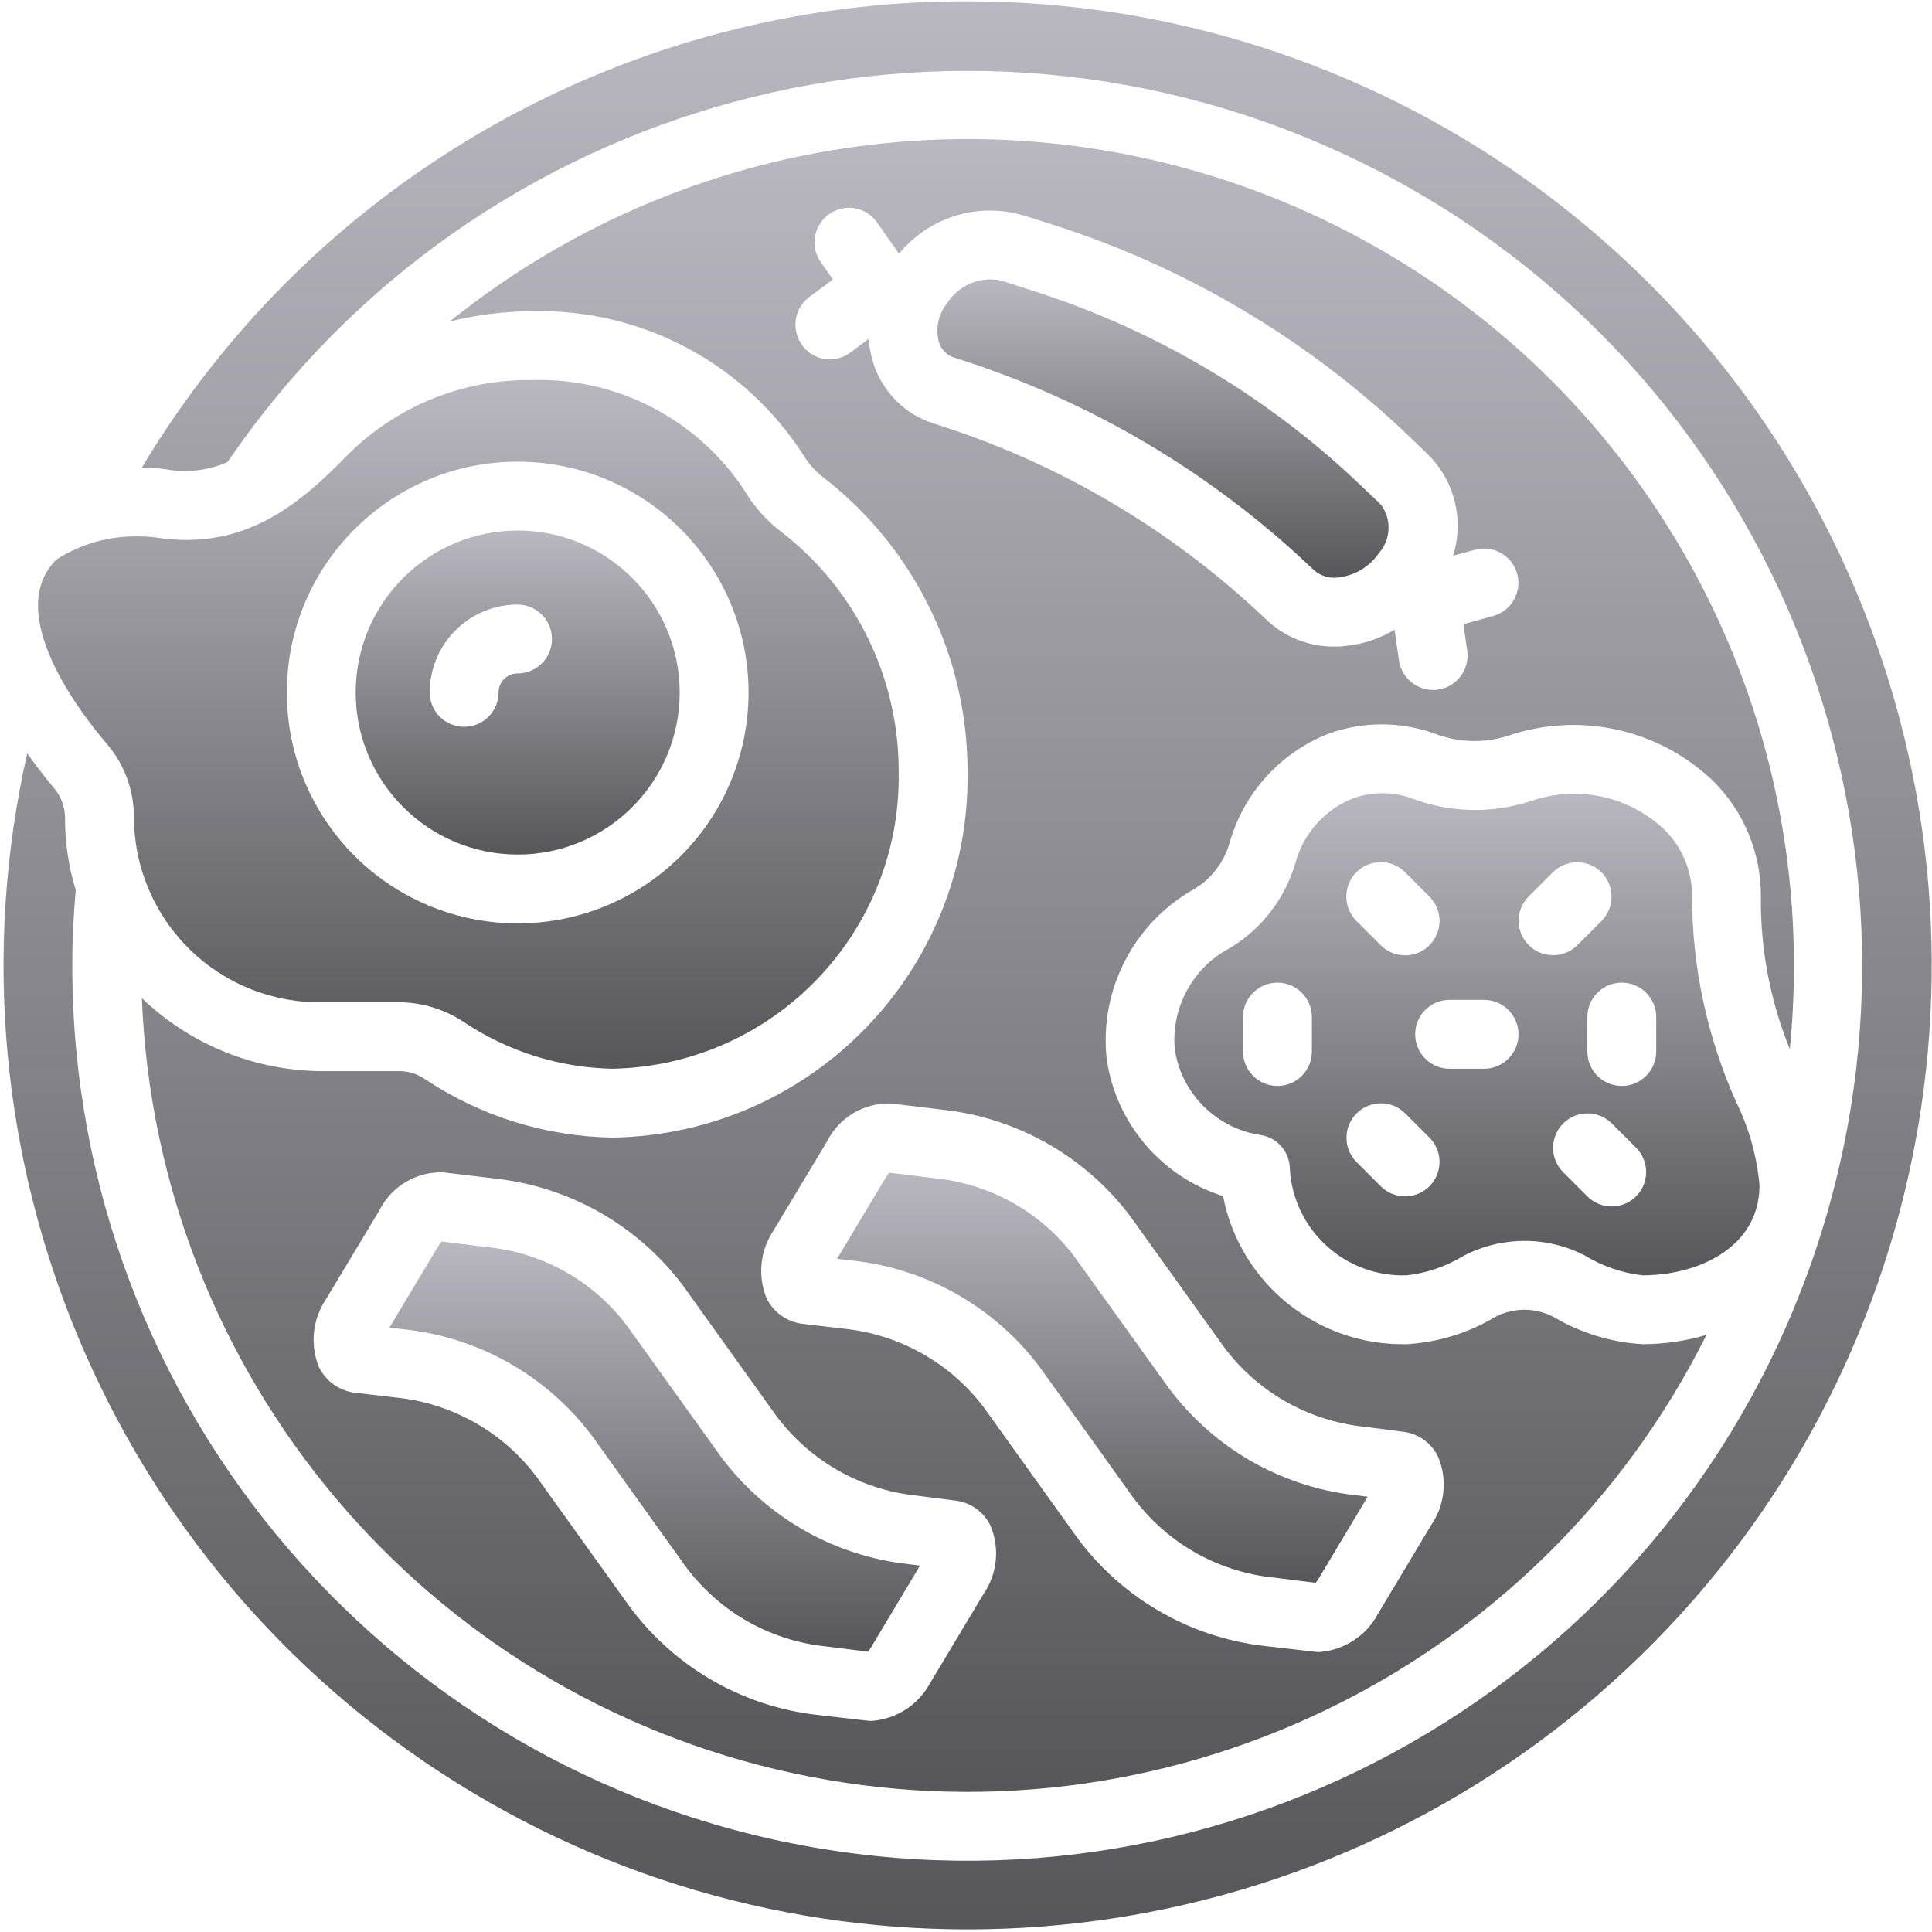 <svg width="513" height="513" viewBox="0 0 513 513" fill="none" xmlns="http://www.w3.org/2000/svg">
<g clip-path="url(#clip0_10025_63742)">
<path d="M248.137 312.852L236.16 311.389C235.817 311.755 235.511 312.153 235.246 312.578L222.263 334.247L226.286 334.704C246.107 336.833 264.154 347.098 276.115 363.047L299.886 396.236C308.763 409.081 322.839 417.373 338.377 418.91L349.349 420.281C349.532 420.007 349.897 419.55 350.172 419.092L363.155 397.423L360.228 397.057C339.64 394.835 321.012 383.838 309.119 366.886L285.439 333.88C276.522 321.929 262.978 314.294 248.137 312.852Z" fill="url(#paint0_linear_10025_63742)"/>
<path d="M361.233 128.805C336.263 104.961 306.136 87.191 273.188 76.874L265.874 74.497C260.319 73.308 254.608 75.673 251.519 80.44C251.519 80.531 251.429 80.623 251.337 80.714C249.089 83.584 248.342 87.352 249.325 90.863C249.949 92.938 251.615 94.534 253.714 95.069C289.335 106.304 321.899 125.573 348.891 151.389C350.718 152.993 353.165 153.697 355.565 153.309C359.869 152.77 363.732 150.405 366.17 146.818C369.367 143.176 369.559 137.786 366.627 133.927L361.233 128.805Z" fill="url(#paint1_linear_10025_63742)"/>
<path d="M137.416 226.909C161.174 226.934 180.454 207.695 180.479 183.938C180.504 160.18 161.265 140.9 137.508 140.875C113.75 140.85 94.47 160.089 94.445 183.846C94.442 207.595 113.668 226.861 137.416 226.909ZM137.416 160.532C142.465 160.532 146.559 164.625 146.559 169.675C146.559 174.724 142.466 178.818 137.416 178.818C136.081 178.814 134.8 179.343 133.856 180.287C132.912 181.231 132.384 182.512 132.388 183.847C132.388 188.896 128.295 192.99 123.245 192.99C118.196 192.99 114.102 188.897 114.102 183.847C114.124 170.979 124.549 160.554 137.416 160.532Z" fill="url(#paint2_linear_10025_63742)"/>
<path d="M190.262 385.172L166.582 352.166C157.665 340.215 144.12 332.579 129.279 331.137L117.302 329.674C116.959 330.04 116.653 330.438 116.388 330.863L103.405 352.532L107.428 352.989C127.249 355.118 145.296 365.383 157.257 381.332L181.028 414.521C189.905 427.366 203.981 435.658 219.519 437.195L230.491 438.566C230.674 438.292 231.039 437.835 231.314 437.377L244.297 415.708L241.37 415.342C220.783 413.121 202.155 402.124 190.262 385.172Z" fill="url(#paint3_linear_10025_63742)"/>
<path d="M35.565 216.668C35.508 229.979 40.84 242.747 50.347 252.065C59.854 261.382 72.726 266.456 86.034 266.131H106.331C112.249 266.235 118.018 268.01 122.971 271.251C134.714 279.164 148.494 283.513 162.651 283.777C205.36 282.916 239.331 247.678 238.629 204.966C238.717 180.144 227.306 156.68 207.726 141.423C203.711 138.424 200.325 134.665 197.76 130.36C185.352 111.409 163.991 100.261 141.349 100.92C123.14 100.651 105.585 107.7 92.618 120.486C79.727 133.743 65.098 146.452 41.234 142.703C39.779 142.518 38.313 142.426 36.845 142.429C29.115 142.253 21.507 144.386 14.995 148.555C0.732 162.635 21.486 189.515 28.252 197.378C32.903 202.734 35.496 209.573 35.565 216.668ZM137.416 122.588C162.219 122.57 184.589 137.499 194.089 160.41C203.589 183.321 198.347 209.7 180.809 227.238C163.271 244.776 136.892 250.018 113.981 240.518C91.07 231.018 76.14 208.648 76.159 183.845C76.193 150.028 103.599 122.622 137.416 122.588Z" fill="url(#paint4_linear_10025_63742)"/>
<path d="M441.782 220.143C432.289 211.274 418.652 208.419 406.399 212.737C396.042 216.108 384.841 215.818 374.673 211.914C369.666 210.16 364.207 210.192 359.221 212.005C351.705 215.005 346.045 221.376 343.953 229.194C341.198 238.583 335.035 246.604 326.673 251.685C316.707 256.861 310.882 267.569 311.953 278.748C313.806 290.553 323.16 299.759 334.993 301.422C339.359 302.217 342.522 306.036 342.49 310.473C343.509 326.696 357.239 339.17 373.485 338.633C378.866 338.037 384.049 336.257 388.661 333.422C393.667 330.847 399.214 329.499 404.844 329.491C410.376 329.491 415.829 330.807 420.753 333.331C425.426 336.195 430.669 338.005 436.114 338.634C451.108 338.634 467.2 331.137 467.2 314.68C466.493 306.987 464.387 299.489 460.984 292.554C453.295 275.383 449.308 256.785 449.281 237.971C449.317 231.255 446.608 224.815 441.782 220.143ZM348.342 279.206C348.342 284.255 344.249 288.349 339.199 288.349C334.15 288.349 330.056 284.256 330.056 279.206V270.063C330.056 265.014 334.149 260.92 339.199 260.92C344.248 260.92 348.342 265.013 348.342 270.063V279.206ZM360.164 231.599C361.878 229.884 364.203 228.92 366.628 228.92C369.053 228.92 371.378 229.884 373.092 231.599L379.556 238.063C381.866 240.372 382.767 243.739 381.922 246.893C381.077 250.048 378.612 252.512 375.458 253.357C372.303 254.202 368.937 253.3 366.628 250.991L360.164 244.527C358.449 242.813 357.485 240.488 357.485 238.063C357.485 235.639 358.449 233.313 360.164 231.599ZM379.557 314.992C377.843 316.707 375.517 317.671 373.093 317.671C370.668 317.671 368.343 316.707 366.629 314.992L360.165 308.528C356.633 304.952 356.651 299.195 360.205 295.64C363.759 292.086 369.516 292.067 373.093 295.599L379.557 302.063C381.272 303.777 382.236 306.102 382.236 308.527C382.235 310.952 381.271 313.278 379.557 314.992ZM394.057 283.778H384.914C379.865 283.778 375.771 279.685 375.771 274.635C375.771 269.586 379.864 265.492 384.914 265.492H394.057C399.106 265.492 403.2 269.585 403.2 274.635C403.199 279.684 399.106 283.778 394.057 283.778ZM405.919 250.951C402.365 247.397 402.346 241.64 405.878 238.063L412.342 231.599C415.918 228.067 421.675 228.085 425.23 231.639C428.784 235.193 428.803 240.95 425.271 244.527L418.807 250.991C415.23 254.523 409.473 254.505 405.919 250.951ZM434.414 317.67C432.7 319.385 430.375 320.349 427.95 320.349C425.525 320.349 423.2 319.385 421.486 317.67L415.022 311.206C411.49 307.63 411.508 301.873 415.062 298.318C418.616 294.764 424.373 294.745 427.95 298.277L434.414 304.741C436.129 306.455 437.093 308.78 437.093 311.205C437.092 313.631 436.129 315.956 434.414 317.67ZM439.771 279.206C439.771 284.255 435.678 288.349 430.628 288.349C425.578 288.349 421.485 284.256 421.485 279.206V270.063C421.485 265.014 425.578 260.92 430.628 260.92C435.678 260.92 439.771 265.013 439.771 270.063V279.206Z" fill="url(#paint5_linear_10025_63742)"/>
<path d="M498.488 171.61C462.505 69.013 365.638 0.341 256.914 0.349C167.125 0.103 83.834 47.132 37.668 124.143C39.862 124.234 42.057 124.326 43.976 124.6C49.53 125.635 55.267 124.966 60.433 122.68C126.624 25.512 253.926 -8.639 359.863 42.353C465.8 93.345 518.518 214.146 483.862 326.493C449.206 438.84 337.596 508.95 221.342 491.401C105.089 473.851 19.148 373.92 19.199 256.349C19.199 249.035 19.565 242.543 20.113 236.326C18.232 230.225 17.277 223.876 17.279 217.492C17.318 214.488 16.28 211.569 14.353 209.263C11.702 206.154 9.416 203.046 7.222 200.029C-16.691 306.091 29.004 415.686 121.179 473.346C213.354 531.006 331.896 524.148 416.807 456.244C501.718 388.34 534.471 274.207 498.488 171.61Z" fill="url(#paint6_linear_10025_63742)"/>
<path d="M475.245 278.565C475.976 271.251 476.342 263.845 476.342 256.348C476.351 171.894 427.886 94.932 351.719 58.449C275.552 21.965 185.206 32.438 119.405 85.377C126.582 83.583 133.95 82.662 141.348 82.634C170.404 81.953 197.711 96.474 213.394 120.943C214.791 123.255 216.623 125.273 218.789 126.886C242.882 145.622 256.956 174.446 256.914 204.966C257.622 257.779 215.462 301.207 162.651 302.063C145.005 301.782 127.809 296.452 113.097 286.703C111.121 285.281 108.764 284.485 106.331 284.417H86.034C68.009 284.468 50.669 277.519 37.668 265.034C41.608 365.1 112.813 449.796 210.715 470.867C308.617 491.938 408.361 444.036 453.119 354.451C447.599 356.09 441.871 356.921 436.113 356.92C427.857 356.428 419.835 353.984 412.707 349.789C407.872 347.173 402.059 347.105 397.164 349.606C389.981 353.93 381.854 356.44 373.484 356.92C349.84 357.412 329.272 340.819 324.752 317.606C308.297 312.395 296.285 298.214 293.85 281.126C291.882 262.667 301.18 244.828 317.439 235.869C321.841 233.1 325.065 228.802 326.49 223.8C330.262 210.477 340.084 199.706 353.004 194.726C361.904 191.587 371.604 191.555 380.524 194.635C386.788 197.155 393.728 197.446 400.18 195.458C419.149 188.885 440.201 193.433 454.764 207.252C463.04 215.394 467.659 226.545 467.564 238.155C467.422 252 470.032 265.737 475.245 278.565ZM261.119 423.297L247.039 446.794C243.941 452.618 238.074 456.448 231.496 456.943C231.007 456.958 230.517 456.928 230.034 456.852L217.324 455.389C196.694 453.15 178.034 442.12 166.125 425.126L142.536 392.212C133.601 380.266 120.073 372.607 105.232 371.092L94.261 369.812C90.104 369.304 86.489 366.722 84.661 362.955C82.277 357.004 82.996 350.258 86.582 344.944L100.753 321.355C103.968 314.966 110.612 311.037 117.759 311.298L131.473 312.944C151.282 315.111 169.314 325.368 181.302 341.287L205.074 374.476C213.967 387.304 228.035 395.591 243.565 397.15L253.531 398.43C257.666 398.867 261.271 401.433 263.039 405.196C265.518 411.162 264.795 417.981 261.119 423.297ZM300.159 322.999L323.931 356.188C332.824 369.016 346.892 377.303 362.422 378.862L372.388 380.142C376.523 380.579 380.128 383.145 381.896 386.908C384.375 392.876 383.651 399.695 379.976 405.011L365.896 428.508C362.798 434.332 356.931 438.162 350.353 438.657C349.864 438.672 349.374 438.642 348.891 438.566L336.181 437.103C315.552 434.864 296.891 423.834 284.982 406.84L261.392 373.926C252.457 361.98 238.929 354.321 224.088 352.806L213.117 351.526C208.96 351.018 205.345 348.436 203.517 344.669C201.133 338.718 201.852 331.972 205.438 326.658L219.609 303.069C222.824 296.68 229.468 292.751 236.615 293.012L250.329 294.658C270.14 296.824 288.172 307.081 300.159 322.999ZM396.525 163.548L388.571 165.742L389.577 172.691C390.315 177.685 386.885 182.34 381.896 183.114C381.443 183.19 380.984 183.221 380.525 183.205C376.012 183.18 372.181 179.891 371.474 175.434L370.285 167.205C366.341 169.607 361.9 171.077 357.302 171.502C356.335 171.657 355.355 171.718 354.376 171.685C347.643 171.76 341.146 169.201 336.273 164.554C311.265 140.694 281.111 122.895 248.137 112.531C240.479 110.171 234.445 104.239 231.954 96.622C231.247 94.46 230.817 92.218 230.674 89.948L225.828 93.605C224.237 94.775 222.317 95.415 220.342 95.434C217.441 95.44 214.717 94.044 213.028 91.685C210.014 87.641 210.831 81.923 214.857 78.885L221.166 74.222L217.965 69.651C215.045 65.508 216.026 59.784 220.159 56.851C222.133 55.449 224.584 54.892 226.97 55.304C229.356 55.716 231.479 57.062 232.868 59.045L238.719 67.365C246.602 57.716 259.474 53.689 271.451 57.125H271.542L278.765 59.411C314.371 70.634 346.93 89.87 373.942 115.64L379.245 120.76C386.273 127.757 388.813 138.091 385.828 147.549L391.588 145.995C396.435 144.632 401.47 147.456 402.834 152.304C404.197 157.15 401.373 162.185 396.525 163.548Z" fill="url(#paint7_linear_10025_63742)"/>
</g>
<defs>
<linearGradient id="paint0_linear_10025_63742" x1="292.709" y1="311.389" x2="292.709" y2="420.281" gradientUnits="userSpaceOnUse">
<stop stop-color="#B9B8C0"/>
<stop offset="1" stop-color="#57565A"/>
</linearGradient>
<linearGradient id="paint1_linear_10025_63742" x1="308.802" y1="74.193" x2="308.802" y2="153.414" gradientUnits="userSpaceOnUse">
<stop stop-color="#B9B8C0"/>
<stop offset="1" stop-color="#57565A"/>
</linearGradient>
<linearGradient id="paint2_linear_10025_63742" x1="137.462" y1="140.875" x2="137.462" y2="226.909" gradientUnits="userSpaceOnUse">
<stop stop-color="#B9B8C0"/>
<stop offset="1" stop-color="#57565A"/>
</linearGradient>
<linearGradient id="paint3_linear_10025_63742" x1="173.851" y1="329.674" x2="173.851" y2="438.566" gradientUnits="userSpaceOnUse">
<stop stop-color="#B9B8C0"/>
<stop offset="1" stop-color="#57565A"/>
</linearGradient>
<linearGradient id="paint4_linear_10025_63742" x1="124.368" y1="100.893" x2="124.368" y2="283.777" gradientUnits="userSpaceOnUse">
<stop stop-color="#B9B8C0"/>
<stop offset="1" stop-color="#57565A"/>
</linearGradient>
<linearGradient id="paint5_linear_10025_63742" x1="389.513" y1="210.621" x2="389.513" y2="338.649" gradientUnits="userSpaceOnUse">
<stop stop-color="#B9B8C0"/>
<stop offset="1" stop-color="#57565A"/>
</linearGradient>
<linearGradient id="paint6_linear_10025_63742" x1="256.933" y1="0.348" x2="256.933" y2="512.309" gradientUnits="userSpaceOnUse">
<stop stop-color="#B9B8C0"/>
<stop offset="1" stop-color="#57565A"/>
</linearGradient>
<linearGradient id="paint7_linear_10025_63742" x1="257.005" y1="36.918" x2="257.005" y2="475.797" gradientUnits="userSpaceOnUse">
<stop stop-color="#B9B8C0"/>
<stop offset="1" stop-color="#57565A"/>
</linearGradient>
<clipPath id="clip0_10025_63742">
<rect width="511.99" height="511.99" fill="white" transform="translate(0.938 0.334)"/>
</clipPath>
</defs>
</svg>
